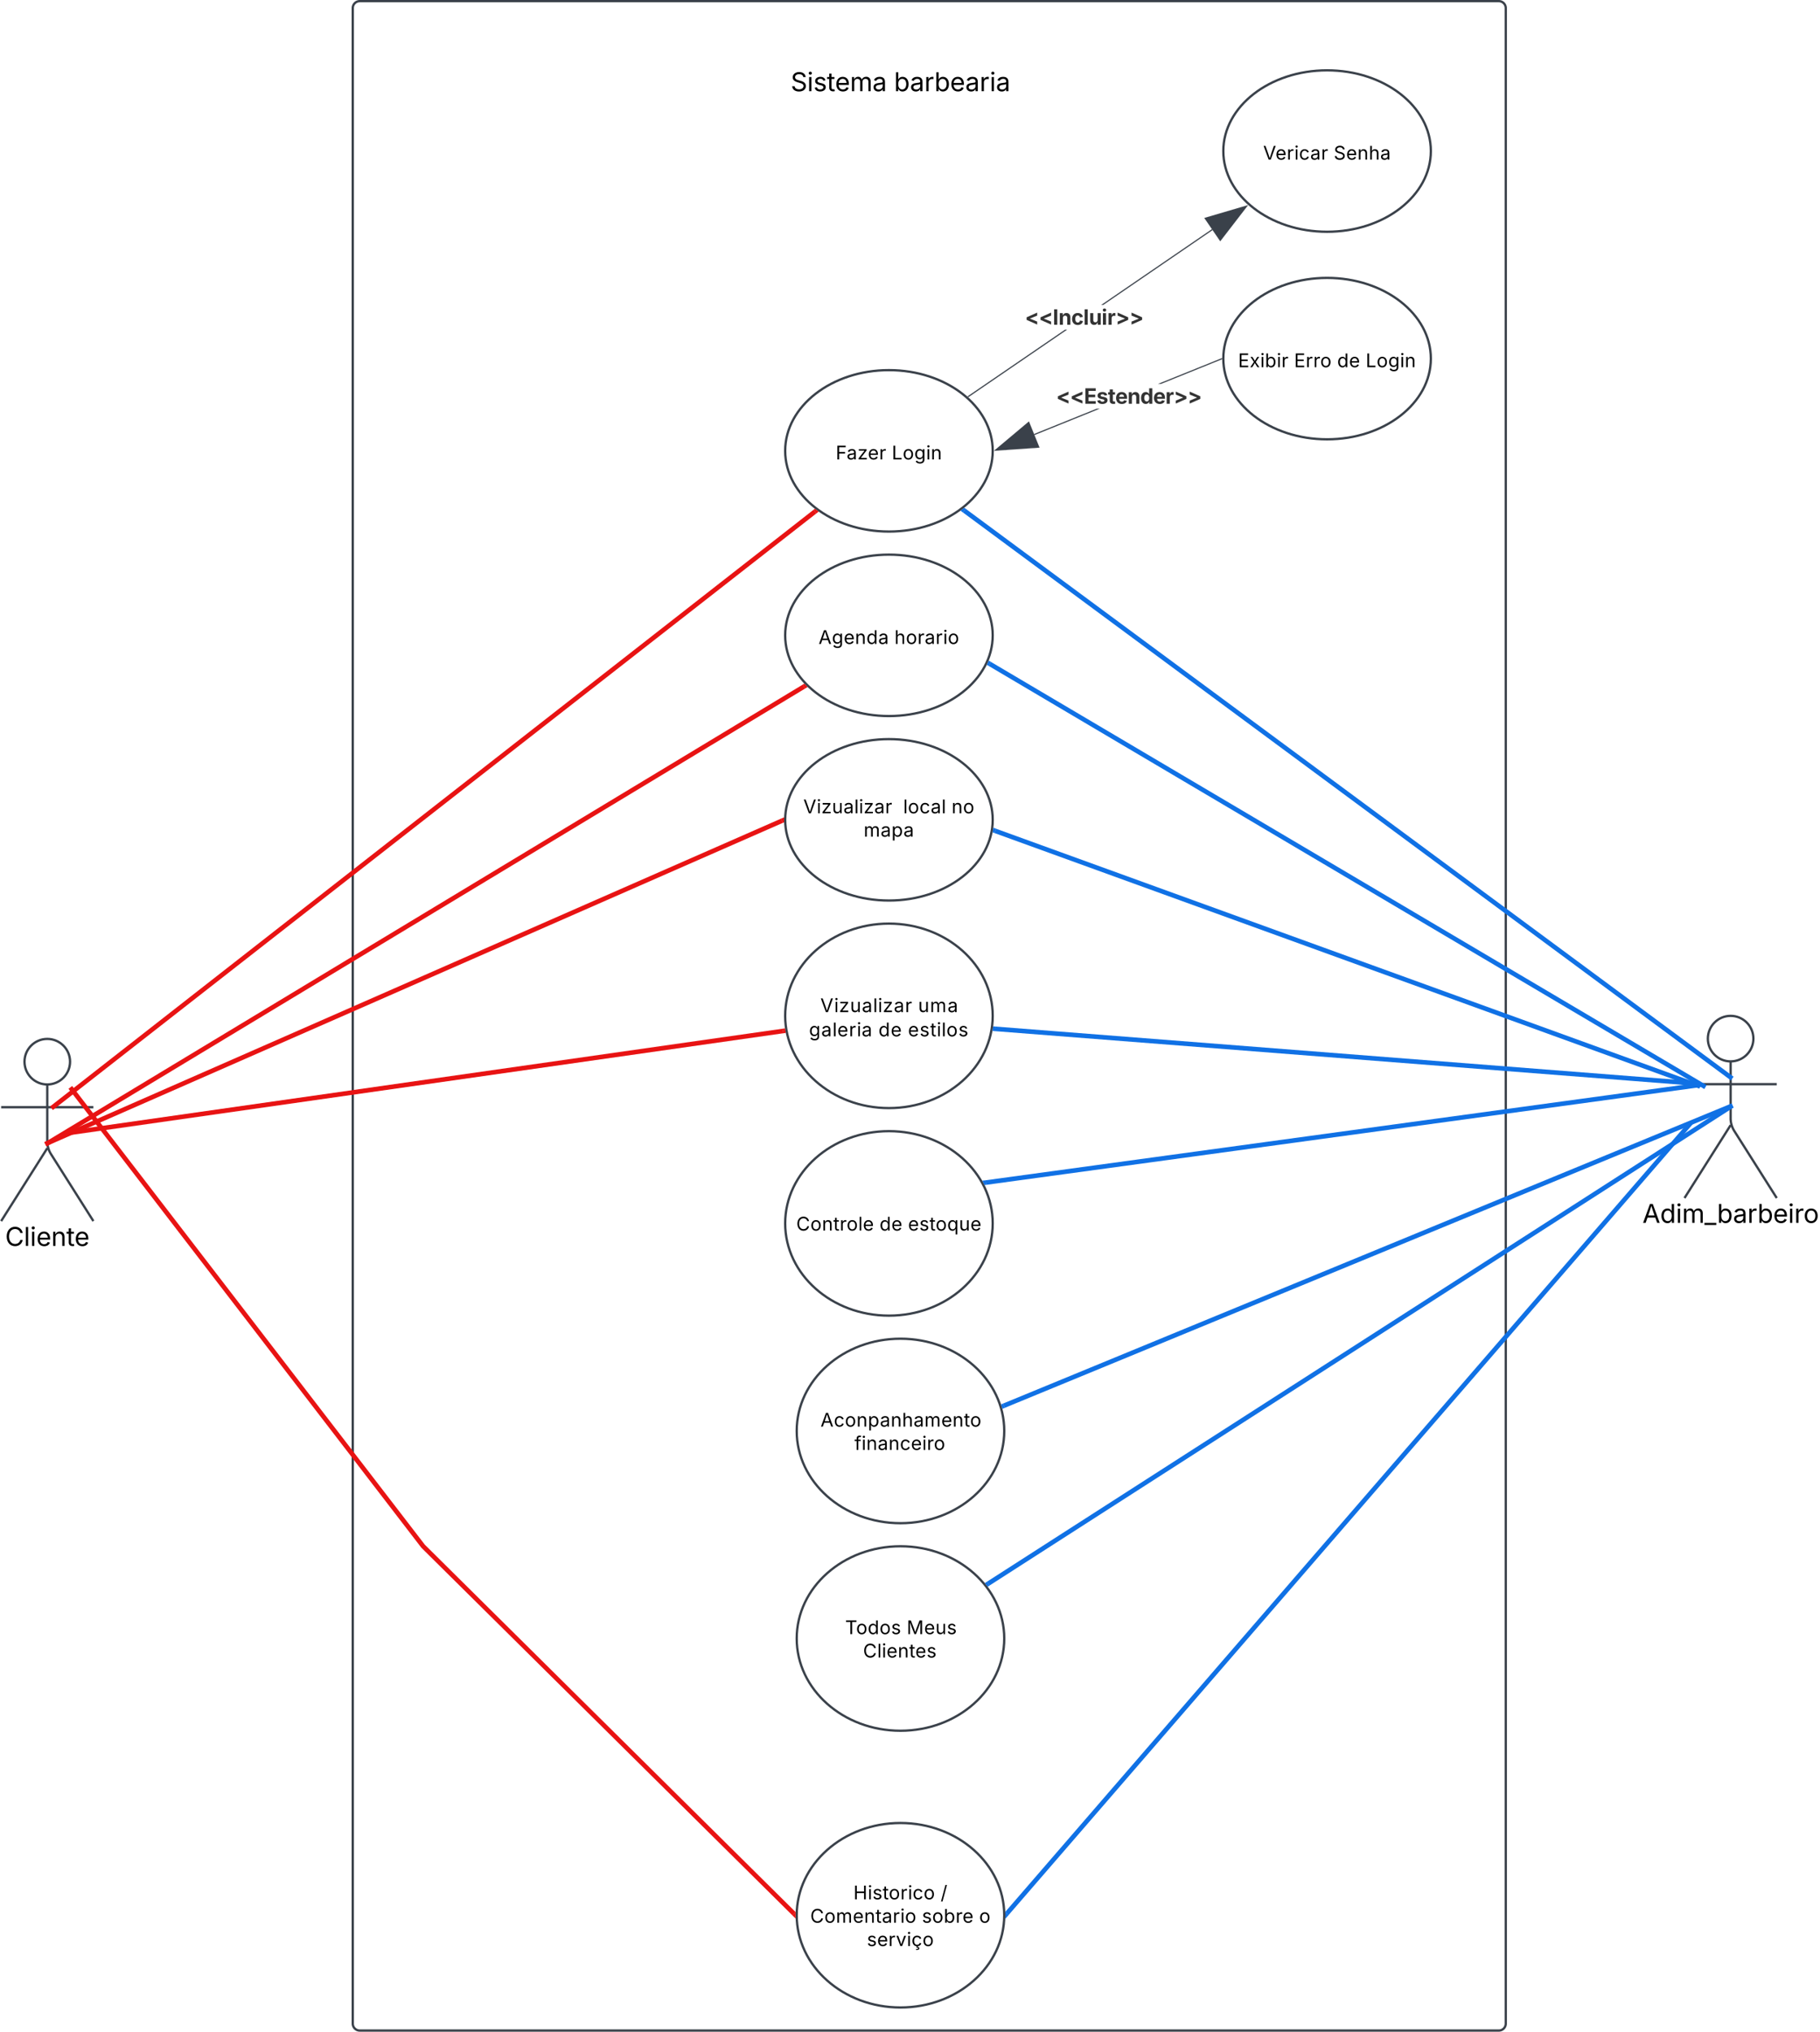 <svg xmlns="http://www.w3.org/2000/svg" xmlns:xlink="http://www.w3.org/1999/xlink" xmlns:lucid="lucid" width="1578.52" height="1762"><g transform="translate(1501 261)" lucid:page-tab-id="0_0"><path d="M-2000-500H500v2500h-2500z" fill="#fff"/><path d="M-1195.03-254a6 6 0 0 1 6-6h988a6 6 0 0 1 6 6v1748a6 6 0 0 1-6 6h-988a6 6 0 0 1-6-6z" stroke="#3a414a" stroke-width="2" fill="#fff"/><path d="M-840-214a6 6 0 0 1 6-6h228a6 6 0 0 1 6 6v48a6 6 0 0 1-6 6h-228a6 6 0 0 1-6-6z" fill="none"/><use xlink:href="#a" transform="matrix(1,0,0,1,-840,-220) translate(24.791 38.084)"/><use xlink:href="#b" transform="matrix(1,0,0,1,-840,-220) translate(114.363 38.084)"/><path d="M19.75 639.75c0 10.9-8.84 19.75-19.75 19.75-10.9 0-19.75-8.84-19.75-19.75C-19.75 628.85-10.9 620 0 620c10.9 0 19.75 8.84 19.75 19.75z" stroke="#3a414a" stroke-width="2" fill="#fff"/><path d="M0 659.5v49.3a20.7 20.7 0 0 0 3.2 11.07L40 778M0 714.8L-40 778m0-98.75h80" stroke="#3a414a" stroke-width="2" fill="none"/><path d="M-40 626a6 6 0 0 1 6-6h68a6 6 0 0 1 6 6v168a6 6 0 0 1-6 6h-68a6 6 0 0 1-6-6z" fill="none"/><use xlink:href="#c" transform="matrix(1,0,0,1,-120,778) translate(43.524 21.528)"/><path d="M-1440.25 659.75c0 10.9-8.84 19.75-19.75 19.75-10.9 0-19.75-8.84-19.75-19.75 0-10.9 8.84-19.75 19.75-19.75 10.9 0 19.75 8.84 19.75 19.75z" stroke="#3a414a" stroke-width="2" fill="#fff"/><path d="M-1460 679.5v49.3a20.7 20.7 0 0 0 3.2 11.07L-1420 798m-40-63.2l-40 63.2m0-98.75h80" stroke="#3a414a" stroke-width="2" fill="none"/><path d="M-1500 646a6 6 0 0 1 6-6h68a6 6 0 0 1 6 6v168a6 6 0 0 1-6 6h-68a6 6 0 0 1-6-6z" fill="none"/><use xlink:href="#d" transform="matrix(1,0,0,1,-1580,798) translate(83.455 21.528)"/><path d="M-640 800c0 44.18-40.3 80-90 80s-90-35.82-90-80 40.3-80 90-80 90 35.82 90 80z" stroke="#3a414a" stroke-width="2" fill="#fff"/><use xlink:href="#e" transform="matrix(1,0,0,1,-820,720) translate(9.611 86.217)"/><use xlink:href="#f" transform="matrix(1,0,0,1,-820,720) translate(81.827 86.217)"/><use xlink:href="#g" transform="matrix(1,0,0,1,-820,720) translate(106.545 86.217)"/><path d="M-640 290c0 38.66-40.3 70-90 70s-90-31.34-90-70 40.3-70 90-70 90 31.34 90 70z" stroke="#3a414a" stroke-width="2" fill="#fff"/><use xlink:href="#h" transform="matrix(1,0,0,1,-820,220) translate(28.947 77.467)"/><use xlink:href="#i" transform="matrix(1,0,0,1,-820,220) translate(94.77 77.467)"/><path d="M-640 130c0 38.66-40.3 70-90 70s-90-31.34-90-70 40.3-70 90-70 90 31.34 90 70z" stroke="#3a414a" stroke-width="2" fill="#fff"/><use xlink:href="#j" transform="matrix(1,0,0,1,-820,60) translate(43.827 77.467)"/><use xlink:href="#k" transform="matrix(1,0,0,1,-820,60) translate(92.469 77.467)"/><path d="M-630 980c0 44.18-40.3 80-90 80s-90-35.82-90-80 40.3-80 90-80 90 35.82 90 80z" stroke="#3a414a" stroke-width="2" fill="#fff"/><use xlink:href="#l" transform="matrix(1,0,0,1,-810,900) translate(20.651 76.217)"/><use xlink:href="#m" transform="matrix(1,0,0,1,-810,900) translate(50.07 96.472)"/><path d="M-630 1160c0 44.18-40.3 80-90 80s-90-35.82-90-80 40.3-80 90-80 90 35.82 90 80z" stroke="#3a414a" stroke-width="2" fill="#fff"/><use xlink:href="#n" transform="matrix(1,0,0,1,-810,1080) translate(42.014 76.217)"/><use xlink:href="#o" transform="matrix(1,0,0,1,-810,1080) translate(95.381 76.217)"/><use xlink:href="#p" transform="matrix(1,0,0,1,-810,1080) translate(57.558 96.472)"/><path d="M-630 1400c0 44.18-40.3 80-90 80s-90-35.82-90-80 40.3-80 90-80 90 35.82 90 80z" stroke="#3a414a" stroke-width="2" fill="#fff"/><use xlink:href="#q" transform="matrix(1,0,0,1,-810,1320) translate(49.185 66.217)"/><use xlink:href="#r" transform="matrix(1,0,0,1,-810,1320) translate(124.793 66.217)"/><use xlink:href="#s" transform="matrix(1,0,0,1,-810,1320) translate(11.728 86.472)"/><use xlink:href="#t" transform="matrix(1,0,0,1,-810,1320) translate(108.629 86.472)"/><use xlink:href="#u" transform="matrix(1,0,0,1,-810,1320) translate(158.244 86.472)"/><use xlink:href="#v" transform="matrix(1,0,0,1,-810,1320) translate(60.894 106.726)"/><path d="M-1452.42 697.02l658.2-514.3M-1452.38 697l-3.98 3.1" stroke="#e81313" stroke-width="4" fill="none"/><path d="M-791 182.7l-2.03 1.6-2.43-3.12 1.18-.92z" stroke="#e81313" stroke-width=".05" fill="#e81313"/><path d="M-2.6 671.4l-662.05-489.57M-2.65 671.38l4.06 3" stroke="#1071e5" stroke-width="4" fill="none"/><path d="M-663.44 180.27l-2.34 3.18-2.1-1.56 3.25-2.5z" stroke="#1071e5" stroke-width=".05" fill="#1071e5"/><path d="M-1457.25 728.97l653.53-394.54M-1457.2 728.94l-4.33 2.6" stroke="#e81313" stroke-width="4" fill="none"/><path d="M-801.37 334.06l.82.77-2.2 1.32-2.03-3.38 1.37-.83z" stroke="#e81313" stroke-width=".05" fill="#e81313"/><path d="M-31.27 680.52l-614.76 84.07M-31.32 680.53l5-.7" stroke="#1071e5" stroke-width="4" fill="none"/><path d="M-645.72 766.54l-1.3.18-1.67-3.13-.34-.6 2.8-.38z" stroke="#1071e5" stroke-width=".05" fill="#1071e5"/><path d="M-2.85 699.63L-630.28 958.1M-2.9 699.65l4.67-1.93" stroke="#1071e5" stroke-width="4" fill="none"/><path d="M-629.48 959.9l-2.13.88-.5-1.84-.65-1.96 1.76-.72z" stroke="#1071e5" stroke-width=".05" fill="#1071e5"/><path d="M-2.68 700.5l-641.17 411.88M-2.73 700.52l4.25-2.73" stroke="#1071e5" stroke-width="4" fill="none"/><path d="M-642.74 1114l-1.6 1.03-1.85-2.42-.6-.68 1.92-1.23z" stroke="#1071e5" stroke-width=".05" fill="#1071e5"/><path d="M-1438.78 683.64L-1134 1080l321.58 318.6M-1438.75 683.68l-1.25-1.63" stroke="#e81313" stroke-width="4" fill="none"/><path d="M-810.92 1397.3l-.08 2.7v1.13l.08 1.73-2.93-2.9 2.78-2.8z" stroke="#e81313" stroke-width=".05" fill="#e81313"/><path d="M-26.13 679.23l-616.4-364.45M-26.17 679.2l4.35 2.58" stroke="#1071e5" stroke-width="4" fill="none"/><path d="M-641.47 313.1l-2 3.4-1.62-.94.43-.82 1.24-2.8z" stroke="#1071e5" stroke-width=".05" fill="#1071e5"/><path d="M-35.55 714.07L-627.7 1398.5M-35.6 714.1l1.35-1.54" stroke="#1071e5" stroke-width="4" fill="none"/><path d="M-626.16 1399.74l-2.93 3.38.1-3.1v-1.15l-.08-1.65z" stroke="#1071e5" stroke-width=".05" fill="#1071e5"/><path d="M-260-130c0 38.66-40.3 70-90 70s-90-31.34-90-70 40.3-70 90-70 90 31.34 90 70z" stroke="#3a414a" stroke-width="2" fill="#fff"/><use xlink:href="#w" transform="matrix(1,0,0,1,-440,-200) translate(34.554 77.467)"/><use xlink:href="#x" transform="matrix(1,0,0,1,-440,-200) translate(95.768 77.467)"/><path d="M-660.9 83.3l-.54-.8 84.15-57.56h1.7zm211.57-144.76l-94.84 64.9h-1.68l95.98-65.68z" stroke="#3a414a" stroke-width=".05" fill="#3a414a"/><path d="M-660.9 83.3l-.33.22-.62-.58.42-.43z" fill="#3a414a"/><path stroke="#3a414a" stroke-width=".05" fill="#3a414a"/><path d="M-442.64-52.57l-13.1-19.13 36-10.57z" fill="#3a414a"/><path d="M-442.67-51.76l-13.82-20.2 38-11.18zm-12.3-19.67l12.35 18.05 21.6-28.03z" stroke="#3a414a" stroke-width=".05" fill="#3a414a"/><use xlink:href="#y" transform="matrix(1,0,0,1,-612.093,3.429) translate(0 17.222)"/><path d="M-260 50c0 38.66-40.3 70-90 70s-90-31.34-90-70 40.3-70 90-70 90 31.34 90 70z" stroke="#3a414a" stroke-width="2" fill="#fff"/><use xlink:href="#z" transform="matrix(1,0,0,1,-440,-20) translate(12.807 77.467)"/><use xlink:href="#A" transform="matrix(1,0,0,1,-440,-20) translate(61.376 77.467)"/><use xlink:href="#f" transform="matrix(1,0,0,1,-440,-20) translate(98.771 77.467)"/><use xlink:href="#k" transform="matrix(1,0,0,1,-440,-20) translate(123.489 77.467)"/><path d="M-603.8 116.3l-.35-.9 54.33-21.94h2.54zm162.5-65.67l-52.75 21.3h-2.53l54.94-22.18z" stroke="#3a414a" stroke-width=".05" fill="#3a414a"/><path d="M-441 50v.5l-.3.13-.35-.88.66-.27z" fill="#3a414a"/><path stroke="#3a414a" stroke-width=".05" fill="#3a414a"/><path d="M-600.1 126.78l-37.4 2.6 28.73-24.1z" fill="#3a414a"/><path d="M-599.4 127.2l-39.52 2.77 30.34-25.47zm-36.68 1.62l35.3-2.47-8.2-20.28z" stroke="#3a414a" stroke-width=".05" fill="#3a414a"/><use xlink:href="#B" transform="matrix(1,0,0,1,-584.959,71.945) translate(0 17.222)"/><path d="M-640 450c0 38.66-40.3 70-90 70s-90-31.34-90-70 40.3-70 90-70 90 31.34 90 70z" stroke="#3a414a" stroke-width="2" fill="#fff"/><g><use xlink:href="#C" transform="matrix(1,0,0,1,-820,380) translate(15.742 64.342)"/><use xlink:href="#D" transform="matrix(1,0,0,1,-820,380) translate(102.36 64.342)"/><use xlink:href="#E" transform="matrix(1,0,0,1,-820,380) translate(144.341 64.342)"/><use xlink:href="#F" transform="matrix(1,0,0,1,-820,380) translate(68.066 84.597)"/></g><path d="M-31.16 679.57l-606.68-220M-31.2 679.55l4.74 1.72" stroke="#1071e5" stroke-width="4" fill="none"/><path d="M-637.1 457.72l-1.36 3.7-1.62-.57.3-1.5.35-2.47z" stroke="#1071e5" stroke-width=".05" fill="#1071e5"/><path d="M-1457.13 729.2l634.3-278.4M-1457.08 729.18l-4.63 2.03" stroke="#e81313" stroke-width="4" fill="none"/><path d="M-821 450v.87l.06 1.26-1.14.5-1.6-3.6 2.74-1.2z" stroke="#e81313" stroke-width=".05" fill="#e81313"/><path d="M-640 620c0 44.18-40.3 80-90 80s-90-35.82-90-80 40.3-80 90-80 90 35.82 90 80z" stroke="#3a414a" stroke-width="2" fill="#fff"/><g><use xlink:href="#G" transform="matrix(1,0,0,1,-820,540) translate(30.515 76.792)"/><use xlink:href="#H" transform="matrix(1,0,0,1,-820,540) translate(115.329 76.792)"/><use xlink:href="#I" transform="matrix(1,0,0,1,-820,540) translate(20.642 97.764)"/><use xlink:href="#J" transform="matrix(1,0,0,1,-820,540) translate(80.911 97.764)"/><use xlink:href="#K" transform="matrix(1,0,0,1,-820,540) translate(106.505 97.764)"/></g><path d="M-38 678.1l-599.88-46.83M-38.05 678.1l5.04.38" stroke="#1071e5" stroke-width="4" fill="none"/><path d="M-637.67 629.3l-.3 3.94-2.23-.17.2-.97.4-2.95z" stroke="#1071e5" stroke-width=".05" fill="#1071e5"/><path d="M-1437 720.95l615.16-87.84M-1436.94 720.94l-2.03.3" stroke="#e81313" stroke-width="4" fill="none"/><path d="M-819.8 633.2l.34 1.57-2.15.3-.57-3.9 2-.3z" stroke="#e81313" stroke-width=".05" fill="#e81313"/><defs><path d="M657 26c-323 0-524-166-541-416h195c15 169 171 246 346 246 202 0 356-106 356-265 5-203-294-238-475-293-239-73-380-191-380-389 0-252 224-419 512-419 294 0 499 171 508 396H992c-17-145-151-228-328-228-193 0-321 102-321 242 0 156 175 211 284 241l149 41c160 44 422 134 422 412 0 244-197 432-541 432" id="L"/><path d="M158 0v-1118h180V0H158zm91-1301c-68 0-125-53-125-119s57-119 125-119c69 0 126 53 126 119s-57 119-126 119" id="M"/><path d="M538 24C308 24 148-78 108-271l171-41c32 123 123 178 257 178 156 0 256-77 256-169 0-77-54-128-164-154l-186-44c-203-48-300-148-300-305 0-192 176-326 414-326 230 0 351 112 402 269l-163 42c-31-80-94-158-238-158-133 0-233 69-233 162 0 83 57 129 188 160l169 40c203 48 298 149 298 302 0 196-179 339-441 339" id="N"/><path d="M598-1118v154H368v674c0 100 37 144 132 144 23 0 62-6 92-12L629-6c-37 13-88 20-134 20-193 0-307-107-307-290v-688H20v-154h168v-266h180v266h230" id="O"/><path d="M628 24c-324 0-524-230-524-574 0-343 198-582 503-582 237 0 487 146 487 559v75H286c9 234 145 362 343 362 132 0 231-58 273-172l174 48C1024-91 857 24 628 24zM287-650h624c-17-190-120-322-304-322-192 0-309 151-320 322" id="P"/><path d="M158 0v-1118h175l1 205c55-151 181-225 313-225 147 0 245 90 285 228 53-141 190-228 352-228 194 0 352 125 352 384V0h-181v-749c0-161-105-225-225-225-151 0-243 103-243 244V0H807v-767c0-124-93-207-219-207-131 0-250 92-250 270V0H158" id="Q"/><path d="M471 26C259 26 90-98 90-318c0-256 228-303 435-329 202-27 287-16 287-108 0-139-79-219-234-219-161 0-248 86-283 164l-173-57c86-203 278-265 451-265 150 0 419 46 419 395V0H815v-152h-12C765-73 660 26 471 26zm31-159c199 0 310-134 310-271v-155c-30 35-226 55-295 64-131 17-246 59-246 186 0 116 97 176 231 176" id="R"/><g id="a"><use transform="matrix(0.011,0,0,0.011,0,0)" xlink:href="#L"/><use transform="matrix(0.011,0,0,0.011,14.258,0)" xlink:href="#M"/><use transform="matrix(0.011,0,0,0.011,19.64,0)" xlink:href="#N"/><use transform="matrix(0.011,0,0,0.011,31.369,0)" xlink:href="#O"/><use transform="matrix(0.011,0,0,0.011,38.422,0)" xlink:href="#P"/><use transform="matrix(0.011,0,0,0.011,51.378,0)" xlink:href="#Q"/><use transform="matrix(0.011,0,0,0.011,70.844,0)" xlink:href="#R"/></g><path d="M677 24c-213 0-288-135-325-197h-20V0H158v-1490h180v551h14c37-59 106-193 324-193 279 0 474 222 474 576 0 356-194 580-473 580zm-27-161c209 0 317-186 317-421 0-232-105-413-317-413-206 0-314 166-314 413 0 249 111 421 314 421" id="S"/><path d="M158 0v-1118h174v172h12c41-113 157-188 290-188 26 0 70 2 91 3v181c-11-2-60-10-108-10-161 0-279 109-279 260V0H158" id="T"/><g id="b"><use transform="matrix(0.011,0,0,0.011,0,0)" xlink:href="#S"/><use transform="matrix(0.011,0,0,0.011,13.824,0)" xlink:href="#R"/><use transform="matrix(0.011,0,0,0.011,26.302,0)" xlink:href="#T"/><use transform="matrix(0.011,0,0,0.011,35.015,0)" xlink:href="#S"/><use transform="matrix(0.011,0,0,0.011,48.622,0)" xlink:href="#P"/><use transform="matrix(0.011,0,0,0.011,61.795,0)" xlink:href="#R"/><use transform="matrix(0.011,0,0,0.011,74.273,0)" xlink:href="#T"/><use transform="matrix(0.011,0,0,0.011,82.986,0)" xlink:href="#M"/><use transform="matrix(0.011,0,0,0.011,88.368,0)" xlink:href="#R"/></g><path d="M52 0l541-1490h220L1361 0h-200l-149-416H398L254 0H52zm404-582h497c-103-290-145-390-251-756-108 377-145 460-246 756" id="U"/><path d="M577 24c-279 0-473-224-473-580 0-354 195-576 474-576 218 0 287 134 324 193h14v-551h180V0H922v-173h-20C865-111 790 24 577 24zm27-161c203 0 314-172 314-421 0-247-108-413-314-413-212 0-317 181-317 413 0 235 108 421 317 421" id="V"/><path d="M934 0v166H0V0h934" id="W"/><path d="M613 24c-304 0-509-231-509-576 0-350 205-580 509-580 305 0 511 230 511 580 0 345-206 576-511 576zm0-161c226 0 329-195 329-415 0-222-103-419-329-419-223 0-326 196-326 419 0 220 103 415 326 415" id="X"/><g id="c"><use transform="matrix(0.011,0,0,0.011,0,0)" xlink:href="#U"/><use transform="matrix(0.011,0,0,0.011,15.332,0)" xlink:href="#V"/><use transform="matrix(0.011,0,0,0.011,28.939,0)" xlink:href="#M"/><use transform="matrix(0.011,0,0,0.011,34.321,0)" xlink:href="#Q"/><use transform="matrix(0.011,0,0,0.011,53.787,0)" xlink:href="#W"/><use transform="matrix(0.011,0,0,0.011,64.67,0)" xlink:href="#S"/><use transform="matrix(0.011,0,0,0.011,78.494,0)" xlink:href="#R"/><use transform="matrix(0.011,0,0,0.011,90.972,0)" xlink:href="#T"/><use transform="matrix(0.011,0,0,0.011,99.685,0)" xlink:href="#S"/><use transform="matrix(0.011,0,0,0.011,113.292,0)" xlink:href="#P"/><use transform="matrix(0.011,0,0,0.011,126.248,0)" xlink:href="#M"/><use transform="matrix(0.011,0,0,0.011,131.63,0)" xlink:href="#T"/><use transform="matrix(0.011,0,0,0.011,139.627,0)" xlink:href="#X"/></g><path d="M783 20c-382 0-661-292-661-764 0-473 279-766 661-766 302 0 548 182 601 489h-190c-42-204-217-313-411-313-268 0-476 208-476 590 0 381 209 588 476 588 195 0 369-110 411-313h190c-52 303-296 489-601 489" id="Y"/><path d="M338-1490V0H158v-1490h180" id="Z"/><path d="M338-670V0H158v-1118h173l1 207c72-158 192-221 342-221 226 0 378 139 378 422V0H872v-695c0-172-96-275-252-275-161 0-282 109-282 300" id="aa"/><g id="d"><use transform="matrix(0.011,0,0,0.011,0,0)" xlink:href="#Y"/><use transform="matrix(0.011,0,0,0.011,16.233,0)" xlink:href="#Z"/><use transform="matrix(0.011,0,0,0.011,21.615,0)" xlink:href="#M"/><use transform="matrix(0.011,0,0,0.011,26.997,0)" xlink:href="#P"/><use transform="matrix(0.011,0,0,0.011,39.952,0)" xlink:href="#aa"/><use transform="matrix(0.011,0,0,0.011,53.082,0)" xlink:href="#O"/><use transform="matrix(0.011,0,0,0.011,60.135,0)" xlink:href="#P"/></g><g id="e"><use transform="matrix(0.008,0,0,0.008,0,0)" xlink:href="#Y"/><use transform="matrix(0.008,0,0,0.008,12.228,0)" xlink:href="#X"/><use transform="matrix(0.008,0,0,0.008,22.266,0)" xlink:href="#aa"/><use transform="matrix(0.008,0,0,0.008,32.156,0)" xlink:href="#O"/><use transform="matrix(0.008,0,0,0.008,37.632,0)" xlink:href="#T"/><use transform="matrix(0.008,0,0,0.008,43.656,0)" xlink:href="#X"/><use transform="matrix(0.008,0,0,0.008,53.694,0)" xlink:href="#Z"/><use transform="matrix(0.008,0,0,0.008,57.748,0)" xlink:href="#P"/></g><g id="f"><use transform="matrix(0.008,0,0,0.008,0,0)" xlink:href="#V"/><use transform="matrix(0.008,0,0,0.008,10.25,0)" xlink:href="#P"/></g><path d="M1096 418H916v-591h-14C865-111 790 24 577 24c-279 0-473-224-473-580 0-354 195-576 474-576 218 0 287 134 324 193h20v-179h174V418zM604-137c203 0 314-172 314-421 0-247-108-413-314-413-212 0-317 181-317 413 0 235 108 421 317 421" id="ab"/><path d="M537 14c-226 0-379-139-379-422v-710h180v695c0 172 97 275 253 275 160 0 281-109 281-300v-670h181V0H879v-209C806-46 684 14 537 14" id="ac"/><g id="g"><use transform="matrix(0.008,0,0,0.008,0,0)" xlink:href="#P"/><use transform="matrix(0.008,0,0,0.008,9.76,0)" xlink:href="#N"/><use transform="matrix(0.008,0,0,0.008,18.595,0)" xlink:href="#O"/><use transform="matrix(0.008,0,0,0.008,23.908,0)" xlink:href="#X"/><use transform="matrix(0.008,0,0,0.008,33.946,0)" xlink:href="#ab"/><use transform="matrix(0.008,0,0,0.008,44.196,0)" xlink:href="#ac"/><use transform="matrix(0.008,0,0,0.008,54.094,0)" xlink:href="#P"/></g><path d="M611 442c-248 0-391-105-460-228l146-94c47 65 117 165 314 165 178 0 307-82 307-266v-224h-17C863-141 792-18 576-18c-268 0-472-195-472-546 0-346 197-568 476-568 216 0 288 133 326 193h17v-179h175V29c0 289-215 413-487 413zm-5-620c203 0 314-146 314-390 0-237-108-403-314-403-213 0-319 180-319 403 0 230 109 390 319 390" id="ad"/><g id="h"><use transform="matrix(0.008,0,0,0.008,0,0)" xlink:href="#U"/><use transform="matrix(0.008,0,0,0.008,11.55,0)" xlink:href="#ad"/><use transform="matrix(0.008,0,0,0.008,21.816,0)" xlink:href="#P"/><use transform="matrix(0.008,0,0,0.008,31.575,0)" xlink:href="#aa"/><use transform="matrix(0.008,0,0,0.008,41.466,0)" xlink:href="#V"/><use transform="matrix(0.008,0,0,0.008,51.716,0)" xlink:href="#R"/></g><path d="M338-670V0H158v-1490h180v566c73-149 190-208 336-208 226 0 379 139 379 422V0H872v-695c0-172-96-275-252-275-161 0-282 109-282 300" id="ae"/><g id="i"><use transform="matrix(0.008,0,0,0.008,0,0)" xlink:href="#ae"/><use transform="matrix(0.008,0,0,0.008,9.899,0)" xlink:href="#X"/><use transform="matrix(0.008,0,0,0.008,19.936,0)" xlink:href="#T"/><use transform="matrix(0.008,0,0,0.008,26.238,0)" xlink:href="#R"/><use transform="matrix(0.008,0,0,0.008,35.638,0)" xlink:href="#T"/><use transform="matrix(0.008,0,0,0.008,42.201,0)" xlink:href="#M"/><use transform="matrix(0.008,0,0,0.008,46.256,0)" xlink:href="#X"/></g><path d="M180 0v-1490h901v168H370v510h643v168H370V0H180" id="af"/><path d="M126 0v-134l627-806v-11H146v-167h839v143L376-178v11h629V0H126" id="ag"/><g id="j"><use transform="matrix(0.008,0,0,0.008,0,0)" xlink:href="#af"/><use transform="matrix(0.008,0,0,0.008,9.473,0)" xlink:href="#R"/><use transform="matrix(0.008,0,0,0.008,18.873,0)" xlink:href="#ag"/><use transform="matrix(0.008,0,0,0.008,27.873,0)" xlink:href="#P"/><use transform="matrix(0.008,0,0,0.008,37.632,0)" xlink:href="#T"/></g><path d="M180 0v-1490h190v1322h690V0H180" id="ah"/><g id="k"><use transform="matrix(0.008,0,0,0.008,0,0)" xlink:href="#ah"/><use transform="matrix(0.008,0,0,0.008,9.465,0)" xlink:href="#X"/><use transform="matrix(0.008,0,0,0.008,19.503,0)" xlink:href="#ad"/><use transform="matrix(0.008,0,0,0.008,29.769,0)" xlink:href="#M"/><use transform="matrix(0.008,0,0,0.008,33.823,0)" xlink:href="#aa"/></g><path d="M613 24c-304 0-509-231-509-576 0-350 205-580 509-580 216 0 392 114 453 309l-173 49c-33-115-133-197-280-197-223 0-326 196-326 419 0 220 103 415 326 415 150 0 252-85 285-206l172 49C1010-95 832 24 613 24" id="ai"/><path d="M158 418v-1536h174v179h20c37-59 106-193 324-193 279 0 474 222 474 576 0 356-194 580-473 580-213 0-288-135-325-197h-14v591H158zm492-555c209 0 317-186 317-421 0-232-105-413-317-413-206 0-314 166-314 413 0 249 111 421 314 421" id="aj"/><g id="l"><use transform="matrix(0.008,0,0,0.008,0,0)" xlink:href="#U"/><use transform="matrix(0.008,0,0,0.008,11.55,0)" xlink:href="#ai"/><use transform="matrix(0.008,0,0,0.008,21.113,0)" xlink:href="#X"/><use transform="matrix(0.008,0,0,0.008,31.15,0)" xlink:href="#aa"/><use transform="matrix(0.008,0,0,0.008,41.041,0)" xlink:href="#aj"/><use transform="matrix(0.008,0,0,0.008,51.454,0)" xlink:href="#R"/><use transform="matrix(0.008,0,0,0.008,60.854,0)" xlink:href="#aa"/><use transform="matrix(0.008,0,0,0.008,70.744,0)" xlink:href="#ae"/><use transform="matrix(0.008,0,0,0.008,80.643,0)" xlink:href="#R"/><use transform="matrix(0.008,0,0,0.008,90.043,0)" xlink:href="#Q"/><use transform="matrix(0.008,0,0,0.008,104.707,0)" xlink:href="#P"/><use transform="matrix(0.008,0,0,0.008,114.466,0)" xlink:href="#aa"/><use transform="matrix(0.008,0,0,0.008,124.357,0)" xlink:href="#O"/><use transform="matrix(0.008,0,0,0.008,129.67,0)" xlink:href="#X"/></g><path d="M678-1118v154H420V0H240v-964H20v-154h220v-149c0-194 155-293 318-293 85 0 141 18 168 30l-50 154c-19-6-47-17-97-17-111 0-159 58-159 166v109h258" id="ak"/><g id="m"><use transform="matrix(0.008,0,0,0.008,0,0)" xlink:href="#ak"/><use transform="matrix(0.008,0,0,0.008,6.196,0)" xlink:href="#M"/><use transform="matrix(0.008,0,0,0.008,10.25,0)" xlink:href="#aa"/><use transform="matrix(0.008,0,0,0.008,20.14,0)" xlink:href="#R"/><use transform="matrix(0.008,0,0,0.008,29.54,0)" xlink:href="#aa"/><use transform="matrix(0.008,0,0,0.008,39.431,0)" xlink:href="#ai"/><use transform="matrix(0.008,0,0,0.008,48.994,0)" xlink:href="#P"/><use transform="matrix(0.008,0,0,0.008,58.753,0)" xlink:href="#M"/><use transform="matrix(0.008,0,0,0.008,62.808,0)" xlink:href="#T"/><use transform="matrix(0.008,0,0,0.008,68.832,0)" xlink:href="#X"/></g><path d="M98-1322v-168h1126v168H757V0H567v-1322H98" id="al"/><g id="n"><use transform="matrix(0.008,0,0,0.008,0,0)" xlink:href="#al"/><use transform="matrix(0.008,0,0,0.008,9.498,0)" xlink:href="#X"/><use transform="matrix(0.008,0,0,0.008,19.535,0)" xlink:href="#V"/><use transform="matrix(0.008,0,0,0.008,29.785,0)" xlink:href="#X"/><use transform="matrix(0.008,0,0,0.008,39.823,0)" xlink:href="#N"/></g><path d="M180 0v-1490h270l367 940c28 72 75 218 110 339 35-117 81-264 110-339l362-940h271V0h-187c2-448-5-837 7-1287-157 497-311 829-483 1287H842C666-458 514-784 354-1284c12 438 5 843 7 1284H180" id="am"/><g id="o"><use transform="matrix(0.008,0,0,0.008,0,0)" xlink:href="#am"/><use transform="matrix(0.008,0,0,0.008,15.122,0)" xlink:href="#P"/><use transform="matrix(0.008,0,0,0.008,24.881,0)" xlink:href="#ac"/><use transform="matrix(0.008,0,0,0.008,34.78,0)" xlink:href="#N"/></g><g id="p"><use transform="matrix(0.008,0,0,0.008,0,0)" xlink:href="#Y"/><use transform="matrix(0.008,0,0,0.008,12.228,0)" xlink:href="#Z"/><use transform="matrix(0.008,0,0,0.008,16.282,0)" xlink:href="#M"/><use transform="matrix(0.008,0,0,0.008,20.336,0)" xlink:href="#P"/><use transform="matrix(0.008,0,0,0.008,30.096,0)" xlink:href="#aa"/><use transform="matrix(0.008,0,0,0.008,39.986,0)" xlink:href="#O"/><use transform="matrix(0.008,0,0,0.008,45.299,0)" xlink:href="#P"/><use transform="matrix(0.008,0,0,0.008,55.059,0)" xlink:href="#N"/></g><path d="M180 0v-1490h190v644h782v-644h190V0h-190v-678H370V0H180" id="an"/><g id="q"><use transform="matrix(0.008,0,0,0.008,0,0)" xlink:href="#an"/><use transform="matrix(0.008,0,0,0.008,12.441,0)" xlink:href="#M"/><use transform="matrix(0.008,0,0,0.008,16.495,0)" xlink:href="#N"/><use transform="matrix(0.008,0,0,0.008,25.331,0)" xlink:href="#O"/><use transform="matrix(0.008,0,0,0.008,30.644,0)" xlink:href="#X"/><use transform="matrix(0.008,0,0,0.008,40.681,0)" xlink:href="#T"/><use transform="matrix(0.008,0,0,0.008,47.245,0)" xlink:href="#M"/><use transform="matrix(0.008,0,0,0.008,51.299,0)" xlink:href="#ai"/><use transform="matrix(0.008,0,0,0.008,60.862,0)" xlink:href="#X"/></g><path d="M692-1560L212 224H46l480-1784h166" id="ao"/><use transform="matrix(0.008,0,0,0.008,0,0)" xlink:href="#ao" id="r"/><g id="s"><use transform="matrix(0.008,0,0,0.008,0,0)" xlink:href="#Y"/><use transform="matrix(0.008,0,0,0.008,12.228,0)" xlink:href="#X"/><use transform="matrix(0.008,0,0,0.008,22.266,0)" xlink:href="#Q"/><use transform="matrix(0.008,0,0,0.008,36.929,0)" xlink:href="#P"/><use transform="matrix(0.008,0,0,0.008,46.689,0)" xlink:href="#aa"/><use transform="matrix(0.008,0,0,0.008,56.579,0)" xlink:href="#O"/><use transform="matrix(0.008,0,0,0.008,62.137,0)" xlink:href="#R"/><use transform="matrix(0.008,0,0,0.008,71.537,0)" xlink:href="#T"/><use transform="matrix(0.008,0,0,0.008,78.101,0)" xlink:href="#M"/><use transform="matrix(0.008,0,0,0.008,82.155,0)" xlink:href="#X"/></g><g id="t"><use transform="matrix(0.008,0,0,0.008,0,0)" xlink:href="#N"/><use transform="matrix(0.008,0,0,0.008,8.836,0)" xlink:href="#X"/><use transform="matrix(0.008,0,0,0.008,18.873,0)" xlink:href="#S"/><use transform="matrix(0.008,0,0,0.008,29.123,0)" xlink:href="#T"/><use transform="matrix(0.008,0,0,0.008,35.147,0)" xlink:href="#P"/></g><use transform="matrix(0.008,0,0,0.008,0,0)" xlink:href="#X" id="u"/><path d="M481 0L54-1118h197c107 314 236 620 325 951 87-331 217-637 324-951h197L670 0H481" id="ap"/><path d="M502 418V313h118c73 0 98-17 98-66s-25-65-98-65h-82l21-161C285-4 104-228 104-552c0-350 205-580 509-580 216 0 392 114 453 309l-173 49c-33-115-133-197-280-197-223 0-326 196-326 419 0 220 103 415 326 415 150 0 252-85 285-206l172 49C1015-110 859 5 663 22v64c130 5 189 54 189 162 0 118-71 170-231 170H502" id="aq"/><g id="v"><use transform="matrix(0.008,0,0,0.008,0,0)" xlink:href="#N"/><use transform="matrix(0.008,0,0,0.008,8.836,0)" xlink:href="#P"/><use transform="matrix(0.008,0,0,0.008,18.595,0)" xlink:href="#T"/><use transform="matrix(0.008,0,0,0.008,25.159,0)" xlink:href="#ap"/><use transform="matrix(0.008,0,0,0.008,34.567,0)" xlink:href="#M"/><use transform="matrix(0.008,0,0,0.008,38.621,0)" xlink:href="#aq"/><use transform="matrix(0.008,0,0,0.008,48.185,0)" xlink:href="#X"/></g><path d="M600 0L52-1490h200c166 485 304 806 458 1336 156-533 285-846 449-1336h202L819 0H600" id="ar"/><g id="w"><use transform="matrix(0.008,0,0,0.008,0,0)" xlink:href="#ar"/><use transform="matrix(0.008,0,0,0.008,10.7,0)" xlink:href="#P"/><use transform="matrix(0.008,0,0,0.008,20.459,0)" xlink:href="#T"/><use transform="matrix(0.008,0,0,0.008,27.023,0)" xlink:href="#M"/><use transform="matrix(0.008,0,0,0.008,31.077,0)" xlink:href="#ai"/><use transform="matrix(0.008,0,0,0.008,40.804,0)" xlink:href="#R"/><use transform="matrix(0.008,0,0,0.008,50.204,0)" xlink:href="#T"/></g><g id="x"><use transform="matrix(0.008,0,0,0.008,0,0)" xlink:href="#L"/><use transform="matrix(0.008,0,0,0.008,10.74,0)" xlink:href="#P"/><use transform="matrix(0.008,0,0,0.008,20.5,0)" xlink:href="#aa"/><use transform="matrix(0.008,0,0,0.008,30.39,0)" xlink:href="#ae"/><use transform="matrix(0.008,0,0,0.008,40.289,0)" xlink:href="#R"/></g><path fill="#333" d="M166-471v-247l1019-454v289L492-601v13l693 282v287" id="as"/><path fill="#333" d="M440-1490V0H135v-1490h305" id="at"/><path fill="#333" d="M428-647V0H128v-1118h283l4 231c63-156 176-245 348-245 232 0 384 159 384 421V0H847v-659c0-139-76-222-202-222-128 0-217 86-217 234" id="au"/><path fill="#333" d="M628 22C291 22 81-210 81-554c0-346 210-578 547-578 265 0 455 142 497 372l-279 52c-25-116-99-188-215-188-160 0-244 139-244 341 0 200 84 341 244 341 116 0 193-74 217-195l279 51C1085-123 896 22 628 22" id="av"/><path fill="#333" d="M428-1490V0H128v-1490h300" id="aw"/><path fill="#333" d="M513 14c-232 0-385-159-385-421v-711h300v659c0 139 76 222 202 222 127 0 217-86 217-234v-647h301V0H864l-4-232C797-74 683 14 513 14" id="ax"/><path fill="#333" d="M128 0v-1118h300V0H128zm150-1264c-91 0-165-68-165-154 0-85 74-154 165-154 90 0 165 69 165 154 0 86-75 154-165 154" id="ay"/><path fill="#333" d="M128 0v-1118h290v195h12c54-169 184-238 367-200v268c-27-8-86-15-130-15-138 0-239 95-239 234V0H128" id="az"/><path fill="#333" d="M1224-471L205-19v-287l694-281v-14L205-883v-289l1019 454v247" id="aA"/><g id="y"><use transform="matrix(0.009,0,0,0.009,0,0)" xlink:href="#as"/><use transform="matrix(0.009,0,0,0.009,12.066,0)" xlink:href="#as"/><use transform="matrix(0.009,0,0,0.009,24.132,0)" xlink:href="#at"/><use transform="matrix(0.009,0,0,0.009,29.123,0)" xlink:href="#au"/><use transform="matrix(0.009,0,0,0.009,40.191,0)" xlink:href="#av"/><use transform="matrix(0.009,0,0,0.009,50.651,0)" xlink:href="#aw"/><use transform="matrix(0.009,0,0,0.009,55.469,0)" xlink:href="#ax"/><use transform="matrix(0.009,0,0,0.009,66.536,0)" xlink:href="#ay"/><use transform="matrix(0.009,0,0,0.009,71.354,0)" xlink:href="#az"/><use transform="matrix(0.009,0,0,0.009,78.594,0)" xlink:href="#aA"/><use transform="matrix(0.009,0,0,0.009,90.66,0)" xlink:href="#aA"/></g><path d="M180 0v-1490h908v168H370v486h669v168H370v500h727V0H180" id="aB"/><path d="M65 0l393-574-370-544h210c88 136 192 297 267 435 67-142 176-302 264-435h206L661-564 1053 0H844c-94-144-206-310-287-458C484-308 366-142 273 0H65" id="aC"/><g id="z"><use transform="matrix(0.008,0,0,0.008,0,0)" xlink:href="#aB"/><use transform="matrix(0.008,0,0,0.008,10.062,0)" xlink:href="#aC"/><use transform="matrix(0.008,0,0,0.008,19.2,0)" xlink:href="#M"/><use transform="matrix(0.008,0,0,0.008,23.255,0)" xlink:href="#S"/><use transform="matrix(0.008,0,0,0.008,33.505,0)" xlink:href="#M"/><use transform="matrix(0.008,0,0,0.008,37.559,0)" xlink:href="#T"/></g><g id="A"><use transform="matrix(0.008,0,0,0.008,0,0)" xlink:href="#aB"/><use transform="matrix(0.008,0,0,0.008,10.062,0)" xlink:href="#T"/><use transform="matrix(0.008,0,0,0.008,16.626,0)" xlink:href="#T"/><use transform="matrix(0.008,0,0,0.008,22.65,0)" xlink:href="#X"/></g><path fill="#333" d="M135 0v-1490h997v253H440v360h640v249H440v375h694V0H135" id="aD"/><path fill="#333" d="M572 22C302 22 117-98 78-306l279-48c29 105 101 156 224 156 114 0 185-48 185-115 0-118-228-130-337-155-215-49-322-150-322-317 0-215 187-347 470-347 265 0 424 116 466 298l-266 47c-24-76-87-130-196-130-98 0-174 46-174 113 0 56 38 95 144 117l201 40c216 44 320 143 320 302 0 220-207 367-500 367" id="aE"/><path fill="#333" d="M683-1118v229H474v562c0 71 29 104 102 104 23 0 73-7 95-13l43 225C647 9 580 16 520 16 296 16 174-96 174-301v-588H20v-229h154v-266h300v266h209" id="aF"/><path fill="#333" d="M633 22C291 22 81-200 81-553c0-345 210-579 537-579 292 0 525 185 525 567v84H378c7 183 109 277 260 277 105 0 184-46 216-132l272 51C1071-99 893 22 633 22zM380-669h474c-15-146-94-237-233-237-143 0-229 99-241 237" id="aG"/><path fill="#333" d="M537 19C279 19 81-185 81-557c0-382 206-575 454-575 190 0 278 113 318 202h10v-560h300V0H868v-179h-15C812-89 719 19 537 19zm92-241c153 0 240-134 240-336 0-203-86-334-240-334-158 0-240 138-240 334 0 197 84 336 240 336" id="aH"/><g id="B"><use transform="matrix(0.009,0,0,0.009,0,0)" xlink:href="#as"/><use transform="matrix(0.009,0,0,0.009,12.066,0)" xlink:href="#as"/><use transform="matrix(0.009,0,0,0.009,24.132,0)" xlink:href="#aD"/><use transform="matrix(0.009,0,0,0.009,34.931,0)" xlink:href="#aE"/><use transform="matrix(0.009,0,0,0.009,44.887,0)" xlink:href="#aF"/><use transform="matrix(0.009,0,0,0.009,51.224,0)" xlink:href="#aG"/><use transform="matrix(0.009,0,0,0.009,61.814,0)" xlink:href="#au"/><use transform="matrix(0.009,0,0,0.009,72.882,0)" xlink:href="#aH"/><use transform="matrix(0.009,0,0,0.009,84.089,0)" xlink:href="#aG"/><use transform="matrix(0.009,0,0,0.009,94.679,0)" xlink:href="#az"/><use transform="matrix(0.009,0,0,0.009,101.918,0)" xlink:href="#aA"/><use transform="matrix(0.009,0,0,0.009,113.984,0)" xlink:href="#aA"/></g><g id="C"><use transform="matrix(0.008,0,0,0.008,0,0)" xlink:href="#ar"/><use transform="matrix(0.008,0,0,0.008,11.55,0)" xlink:href="#M"/><use transform="matrix(0.008,0,0,0.008,15.604,0)" xlink:href="#ag"/><use transform="matrix(0.008,0,0,0.008,24.848,0)" xlink:href="#ac"/><use transform="matrix(0.008,0,0,0.008,34.747,0)" xlink:href="#R"/><use transform="matrix(0.008,0,0,0.008,44.147,0)" xlink:href="#Z"/><use transform="matrix(0.008,0,0,0.008,48.201,0)" xlink:href="#M"/><use transform="matrix(0.008,0,0,0.008,52.255,0)" xlink:href="#ag"/><use transform="matrix(0.008,0,0,0.008,61.5,0)" xlink:href="#R"/><use transform="matrix(0.008,0,0,0.008,70.9,0)" xlink:href="#T"/></g><g id="D"><use transform="matrix(0.008,0,0,0.008,0,0)" xlink:href="#Z"/><use transform="matrix(0.008,0,0,0.008,4.054,0)" xlink:href="#X"/><use transform="matrix(0.008,0,0,0.008,14.092,0)" xlink:href="#ai"/><use transform="matrix(0.008,0,0,0.008,23.819,0)" xlink:href="#R"/><use transform="matrix(0.008,0,0,0.008,33.218,0)" xlink:href="#Z"/></g><g id="E"><use transform="matrix(0.008,0,0,0.008,0,0)" xlink:href="#aa"/><use transform="matrix(0.008,0,0,0.008,9.89,0)" xlink:href="#X"/></g><g id="F"><use transform="matrix(0.008,0,0,0.008,0,0)" xlink:href="#Q"/><use transform="matrix(0.008,0,0,0.008,14.664,0)" xlink:href="#R"/><use transform="matrix(0.008,0,0,0.008,24.064,0)" xlink:href="#aj"/><use transform="matrix(0.008,0,0,0.008,34.477,0)" xlink:href="#R"/></g><g id="G"><use transform="matrix(0.008,0,0,0.008,0,0)" xlink:href="#ar"/><use transform="matrix(0.008,0,0,0.008,11.959,0)" xlink:href="#M"/><use transform="matrix(0.008,0,0,0.008,16.157,0)" xlink:href="#ag"/><use transform="matrix(0.008,0,0,0.008,25.729,0)" xlink:href="#ac"/><use transform="matrix(0.008,0,0,0.008,35.979,0)" xlink:href="#R"/><use transform="matrix(0.008,0,0,0.008,45.712,0)" xlink:href="#Z"/><use transform="matrix(0.008,0,0,0.008,49.91,0)" xlink:href="#M"/><use transform="matrix(0.008,0,0,0.008,54.107,0)" xlink:href="#ag"/><use transform="matrix(0.008,0,0,0.008,63.68,0)" xlink:href="#R"/><use transform="matrix(0.008,0,0,0.008,73.413,0)" xlink:href="#T"/></g><g id="H"><use transform="matrix(0.008,0,0,0.008,0,0)" xlink:href="#ac"/><use transform="matrix(0.008,0,0,0.008,10.249,0)" xlink:href="#Q"/><use transform="matrix(0.008,0,0,0.008,25.433,0)" xlink:href="#R"/></g><g id="I"><use transform="matrix(0.008,0,0,0.008,0,0)" xlink:href="#ad"/><use transform="matrix(0.008,0,0,0.008,10.63,0)" xlink:href="#R"/><use transform="matrix(0.008,0,0,0.008,20.363,0)" xlink:href="#Z"/><use transform="matrix(0.008,0,0,0.008,24.561,0)" xlink:href="#P"/><use transform="matrix(0.008,0,0,0.008,34.667,0)" xlink:href="#T"/><use transform="matrix(0.008,0,0,0.008,41.463,0)" xlink:href="#M"/><use transform="matrix(0.008,0,0,0.008,45.661,0)" xlink:href="#R"/></g><g id="J"><use transform="matrix(0.008,0,0,0.008,0,0)" xlink:href="#V"/><use transform="matrix(0.008,0,0,0.008,10.613,0)" xlink:href="#P"/></g><g id="K"><use transform="matrix(0.008,0,0,0.008,0,0)" xlink:href="#P"/><use transform="matrix(0.008,0,0,0.008,10.105,0)" xlink:href="#N"/><use transform="matrix(0.008,0,0,0.008,19.255,0)" xlink:href="#O"/><use transform="matrix(0.008,0,0,0.008,24.925,0)" xlink:href="#M"/><use transform="matrix(0.008,0,0,0.008,29.123,0)" xlink:href="#Z"/><use transform="matrix(0.008,0,0,0.008,33.321,0)" xlink:href="#X"/><use transform="matrix(0.008,0,0,0.008,43.714,0)" xlink:href="#N"/></g></defs></g></svg>